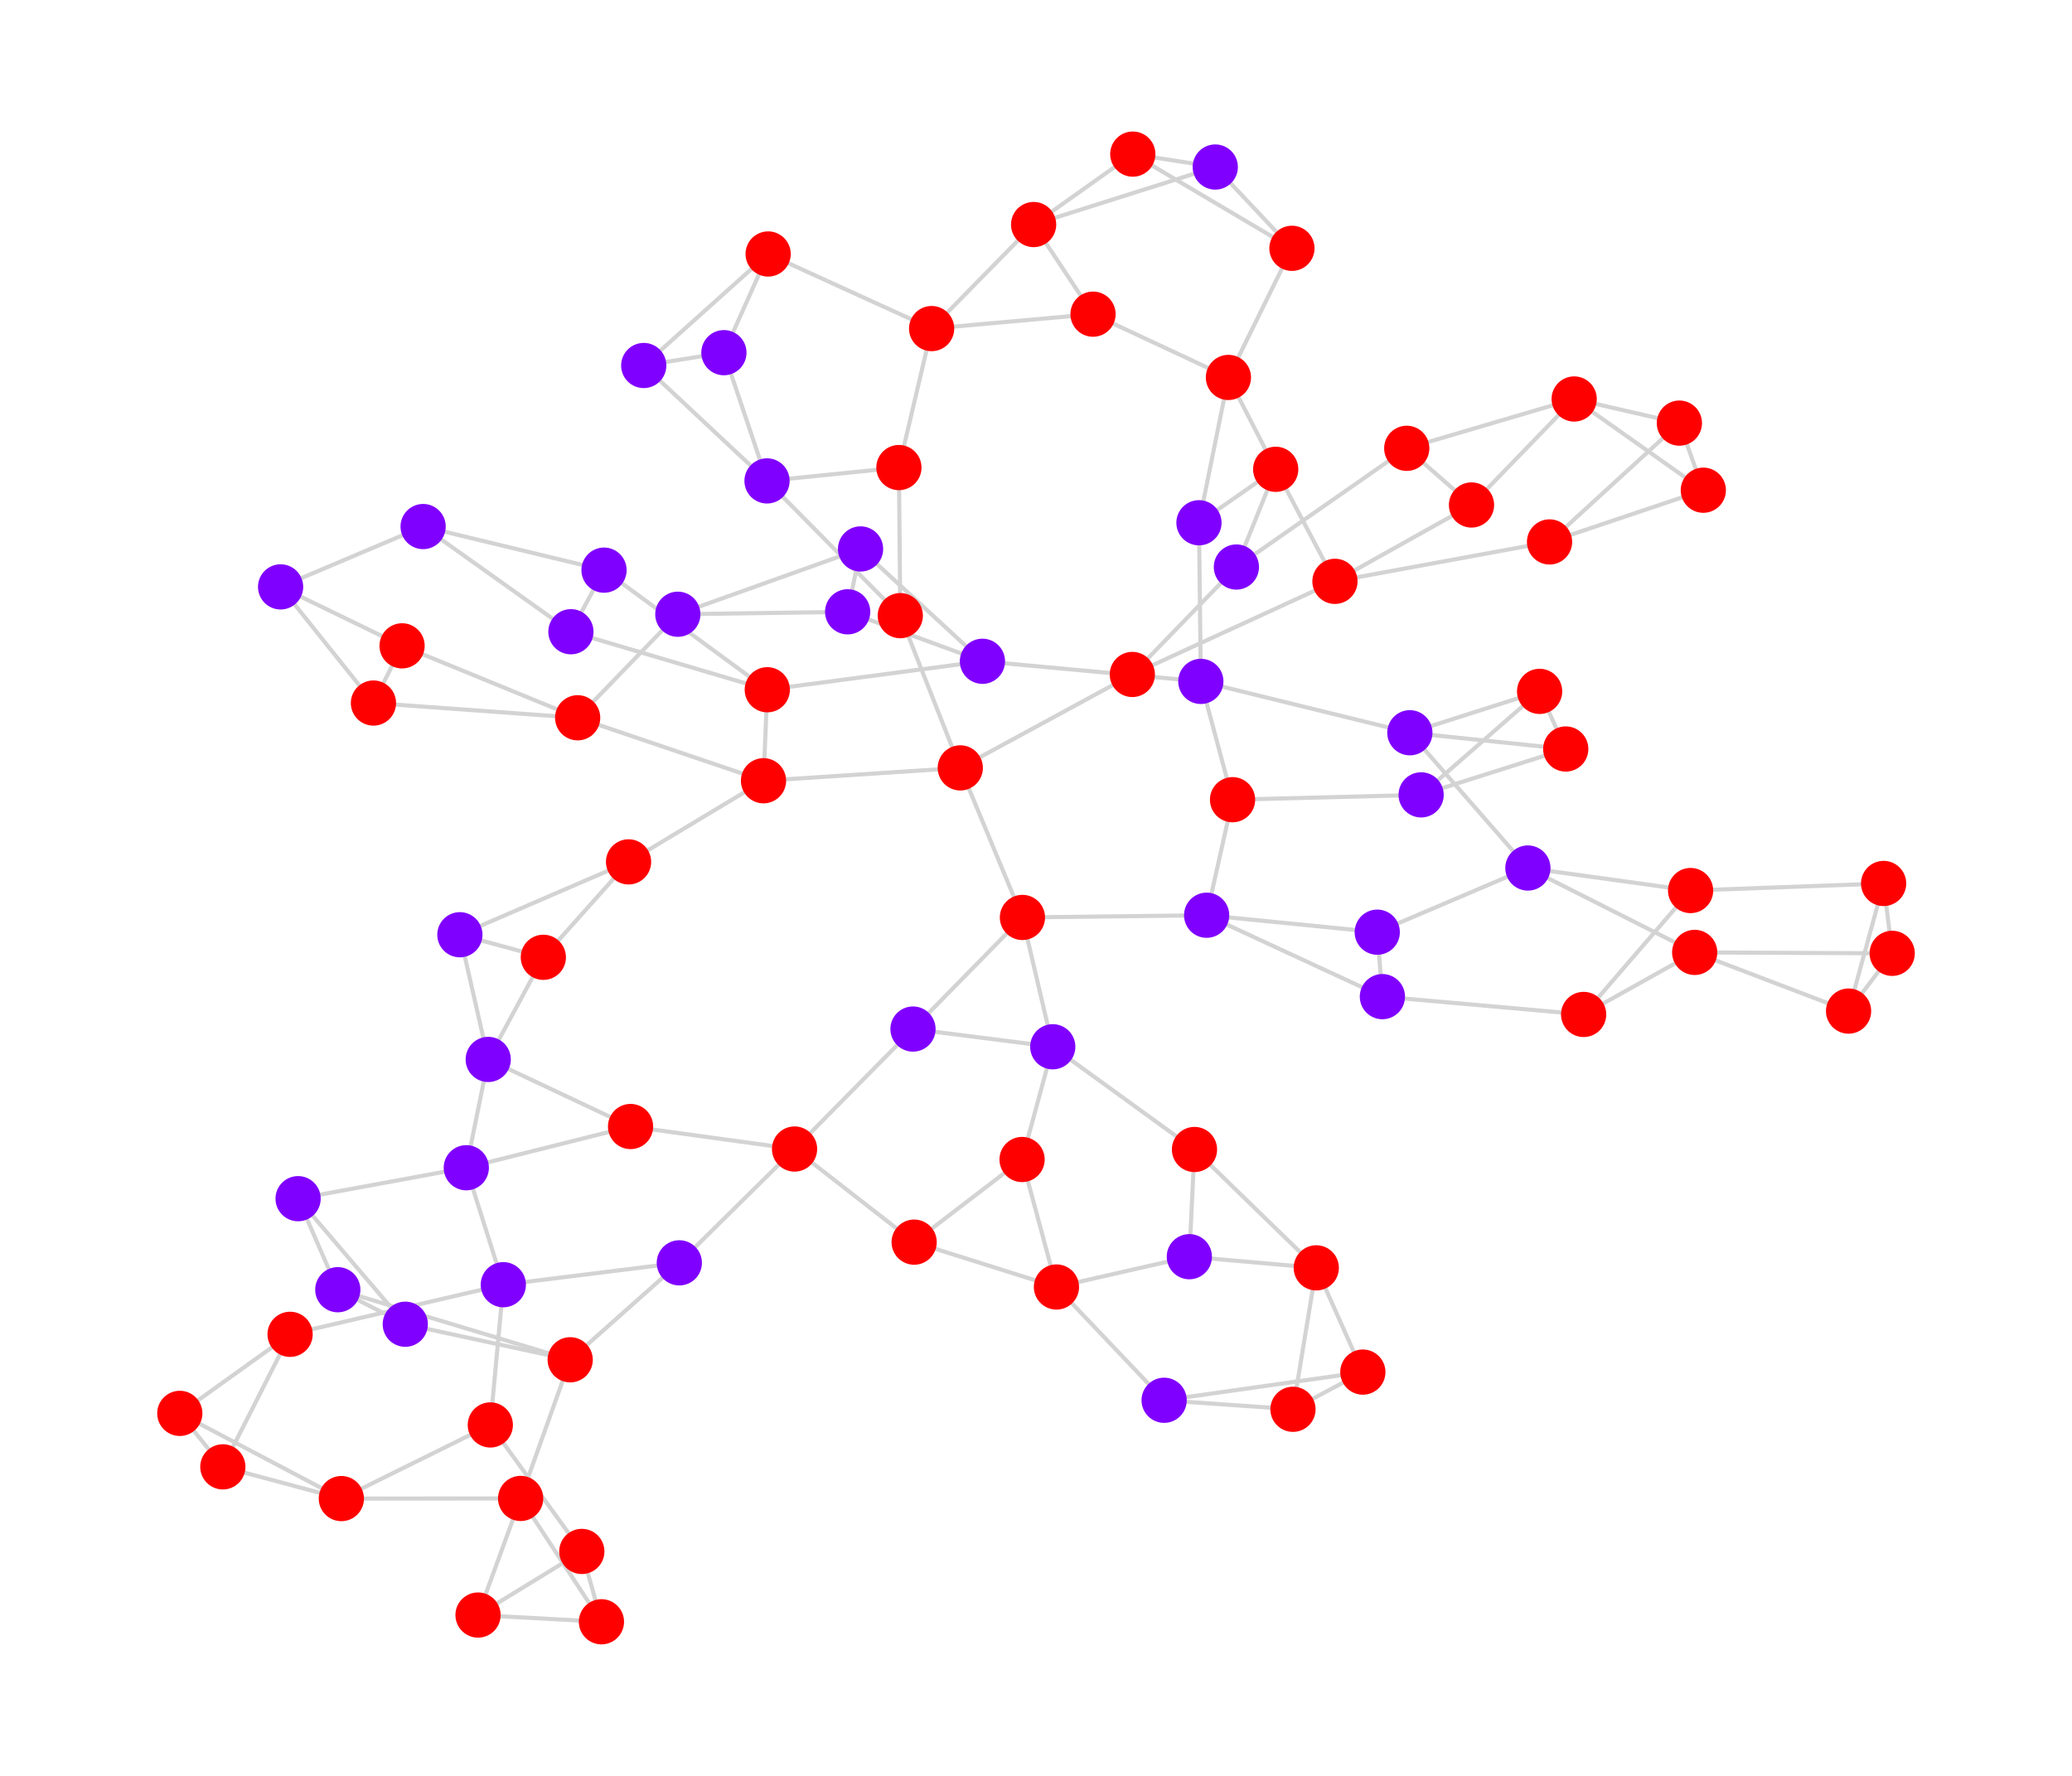 <?xml version="1.0" encoding="utf-8" standalone="no"?>
<!DOCTYPE svg PUBLIC "-//W3C//DTD SVG 1.1//EN"
  "http://www.w3.org/Graphics/SVG/1.1/DTD/svg11.dtd">
<svg xmlns:xlink="http://www.w3.org/1999/xlink" width="504pt" height="432pt" viewBox="0 0 504 432" xmlns="http://www.w3.org/2000/svg" version="1.1">
 <defs>
  <style type="text/css">*{stroke-linejoin: round; stroke-linecap: butt}</style>
 </defs>
 <g id="figure_1">
  <g id="patch_1">
   <path d="M 0 432 
L 504 432 
L 504 0 
L 0 0 
z
" style="fill: #ffffff"/>
  </g>
  <g id="axes_1">
   <g id="LineCollection_1">
    <path d="M 185.717 189.923 
L 233.585 186.796 
" clip-path="url(#p6c8cc02f3f)" style="fill: none; stroke: #d3d3d3"/>
    <path d="M 185.717 189.923 
L 186.636 167.787 
" clip-path="url(#p6c8cc02f3f)" style="fill: none; stroke: #d3d3d3"/>
    <path d="M 185.717 189.923 
L 140.511 174.607 
" clip-path="url(#p6c8cc02f3f)" style="fill: none; stroke: #d3d3d3"/>
    <path d="M 185.717 189.923 
L 152.892 209.661 
" clip-path="url(#p6c8cc02f3f)" style="fill: none; stroke: #d3d3d3"/>
    <path d="M 233.585 186.796 
L 248.699 223.177 
" clip-path="url(#p6c8cc02f3f)" style="fill: none; stroke: #d3d3d3"/>
    <path d="M 233.585 186.796 
L 218.992 149.765 
" clip-path="url(#p6c8cc02f3f)" style="fill: none; stroke: #d3d3d3"/>
    <path d="M 233.585 186.796 
L 275.43 164.069 
" clip-path="url(#p6c8cc02f3f)" style="fill: none; stroke: #d3d3d3"/>
    <path d="M 186.636 167.787 
L 238.971 160.863 
" clip-path="url(#p6c8cc02f3f)" style="fill: none; stroke: #d3d3d3"/>
    <path d="M 186.636 167.787 
L 146.925 138.694 
" clip-path="url(#p6c8cc02f3f)" style="fill: none; stroke: #d3d3d3"/>
    <path d="M 186.636 167.787 
L 138.868 153.673 
" clip-path="url(#p6c8cc02f3f)" style="fill: none; stroke: #d3d3d3"/>
    <path d="M 140.511 174.607 
L 164.877 149.421 
" clip-path="url(#p6c8cc02f3f)" style="fill: none; stroke: #d3d3d3"/>
    <path d="M 140.511 174.607 
L 90.839 171.021 
" clip-path="url(#p6c8cc02f3f)" style="fill: none; stroke: #d3d3d3"/>
    <path d="M 140.511 174.607 
L 97.804 157.109 
" clip-path="url(#p6c8cc02f3f)" style="fill: none; stroke: #d3d3d3"/>
    <path d="M 152.892 209.661 
L 111.861 227.385 
" clip-path="url(#p6c8cc02f3f)" style="fill: none; stroke: #d3d3d3"/>
    <path d="M 152.892 209.661 
L 132.164 232.872 
" clip-path="url(#p6c8cc02f3f)" style="fill: none; stroke: #d3d3d3"/>
    <path d="M 248.699 223.177 
L 256.077 254.636 
" clip-path="url(#p6c8cc02f3f)" style="fill: none; stroke: #d3d3d3"/>
    <path d="M 248.699 223.177 
L 222.079 250.326 
" clip-path="url(#p6c8cc02f3f)" style="fill: none; stroke: #d3d3d3"/>
    <path d="M 248.699 223.177 
L 293.507 222.638 
" clip-path="url(#p6c8cc02f3f)" style="fill: none; stroke: #d3d3d3"/>
    <path d="M 218.992 149.765 
L 186.573 116.987 
" clip-path="url(#p6c8cc02f3f)" style="fill: none; stroke: #d3d3d3"/>
    <path d="M 218.992 149.765 
L 218.653 113.739 
" clip-path="url(#p6c8cc02f3f)" style="fill: none; stroke: #d3d3d3"/>
    <path d="M 275.43 164.069 
L 300.743 137.933 
" clip-path="url(#p6c8cc02f3f)" style="fill: none; stroke: #d3d3d3"/>
    <path d="M 275.43 164.069 
L 324.719 141.417 
" clip-path="url(#p6c8cc02f3f)" style="fill: none; stroke: #d3d3d3"/>
    <path d="M 292.095 165.757 
L 238.971 160.863 
" clip-path="url(#p6c8cc02f3f)" style="fill: none; stroke: #d3d3d3"/>
    <path d="M 292.095 165.757 
L 291.64 127.168 
" clip-path="url(#p6c8cc02f3f)" style="fill: none; stroke: #d3d3d3"/>
    <path d="M 292.095 165.757 
L 299.809 194.534 
" clip-path="url(#p6c8cc02f3f)" style="fill: none; stroke: #d3d3d3"/>
    <path d="M 292.095 165.757 
L 342.938 178.248 
" clip-path="url(#p6c8cc02f3f)" style="fill: none; stroke: #d3d3d3"/>
    <path d="M 238.971 160.863 
L 206.186 148.83 
" clip-path="url(#p6c8cc02f3f)" style="fill: none; stroke: #d3d3d3"/>
    <path d="M 238.971 160.863 
L 209.325 133.535 
" clip-path="url(#p6c8cc02f3f)" style="fill: none; stroke: #d3d3d3"/>
    <path d="M 291.64 127.168 
L 310.306 114.161 
" clip-path="url(#p6c8cc02f3f)" style="fill: none; stroke: #d3d3d3"/>
    <path d="M 291.64 127.168 
L 298.803 91.817 
" clip-path="url(#p6c8cc02f3f)" style="fill: none; stroke: #d3d3d3"/>
    <path d="M 299.809 194.534 
L 293.507 222.638 
" clip-path="url(#p6c8cc02f3f)" style="fill: none; stroke: #d3d3d3"/>
    <path d="M 299.809 194.534 
L 345.679 193.358 
" clip-path="url(#p6c8cc02f3f)" style="fill: none; stroke: #d3d3d3"/>
    <path d="M 342.938 178.248 
L 374.499 168.185 
" clip-path="url(#p6c8cc02f3f)" style="fill: none; stroke: #d3d3d3"/>
    <path d="M 342.938 178.248 
L 380.857 182.2 
" clip-path="url(#p6c8cc02f3f)" style="fill: none; stroke: #d3d3d3"/>
    <path d="M 342.938 178.248 
L 371.649 211.154 
" clip-path="url(#p6c8cc02f3f)" style="fill: none; stroke: #d3d3d3"/>
    <path d="M 256.077 254.636 
L 222.079 250.326 
" clip-path="url(#p6c8cc02f3f)" style="fill: none; stroke: #d3d3d3"/>
    <path d="M 256.077 254.636 
L 248.615 282.059 
" clip-path="url(#p6c8cc02f3f)" style="fill: none; stroke: #d3d3d3"/>
    <path d="M 256.077 254.636 
L 290.551 279.624 
" clip-path="url(#p6c8cc02f3f)" style="fill: none; stroke: #d3d3d3"/>
    <path d="M 222.079 250.326 
L 193.271 279.511 
" clip-path="url(#p6c8cc02f3f)" style="fill: none; stroke: #d3d3d3"/>
    <path d="M 293.507 222.638 
L 335.008 226.761 
" clip-path="url(#p6c8cc02f3f)" style="fill: none; stroke: #d3d3d3"/>
    <path d="M 293.507 222.638 
L 336.258 242.442 
" clip-path="url(#p6c8cc02f3f)" style="fill: none; stroke: #d3d3d3"/>
    <path d="M 206.186 148.83 
L 164.877 149.421 
" clip-path="url(#p6c8cc02f3f)" style="fill: none; stroke: #d3d3d3"/>
    <path d="M 206.186 148.83 
L 209.325 133.535 
" clip-path="url(#p6c8cc02f3f)" style="fill: none; stroke: #d3d3d3"/>
    <path d="M 209.325 133.535 
L 164.877 149.421 
" clip-path="url(#p6c8cc02f3f)" style="fill: none; stroke: #d3d3d3"/>
    <path d="M 146.925 138.694 
L 102.923 128.088 
" clip-path="url(#p6c8cc02f3f)" style="fill: none; stroke: #d3d3d3"/>
    <path d="M 146.925 138.694 
L 138.868 153.673 
" clip-path="url(#p6c8cc02f3f)" style="fill: none; stroke: #d3d3d3"/>
    <path d="M 138.868 153.673 
L 102.923 128.088 
" clip-path="url(#p6c8cc02f3f)" style="fill: none; stroke: #d3d3d3"/>
    <path d="M 90.839 171.021 
L 68.254 142.766 
" clip-path="url(#p6c8cc02f3f)" style="fill: none; stroke: #d3d3d3"/>
    <path d="M 90.839 171.021 
L 97.804 157.109 
" clip-path="url(#p6c8cc02f3f)" style="fill: none; stroke: #d3d3d3"/>
    <path d="M 97.804 157.109 
L 68.254 142.766 
" clip-path="url(#p6c8cc02f3f)" style="fill: none; stroke: #d3d3d3"/>
    <path d="M 310.306 114.161 
L 298.803 91.817 
" clip-path="url(#p6c8cc02f3f)" style="fill: none; stroke: #d3d3d3"/>
    <path d="M 310.306 114.161 
L 300.743 137.933 
" clip-path="url(#p6c8cc02f3f)" style="fill: none; stroke: #d3d3d3"/>
    <path d="M 310.306 114.161 
L 324.719 141.417 
" clip-path="url(#p6c8cc02f3f)" style="fill: none; stroke: #d3d3d3"/>
    <path d="M 298.803 91.817 
L 265.871 76.424 
" clip-path="url(#p6c8cc02f3f)" style="fill: none; stroke: #d3d3d3"/>
    <path d="M 298.803 91.817 
L 314.253 60.405 
" clip-path="url(#p6c8cc02f3f)" style="fill: none; stroke: #d3d3d3"/>
    <path d="M 300.743 137.933 
L 342.182 109.057 
" clip-path="url(#p6c8cc02f3f)" style="fill: none; stroke: #d3d3d3"/>
    <path d="M 324.719 141.417 
L 357.934 122.843 
" clip-path="url(#p6c8cc02f3f)" style="fill: none; stroke: #d3d3d3"/>
    <path d="M 324.719 141.417 
L 376.915 131.829 
" clip-path="url(#p6c8cc02f3f)" style="fill: none; stroke: #d3d3d3"/>
    <path d="M 265.871 76.424 
L 226.613 79.93 
" clip-path="url(#p6c8cc02f3f)" style="fill: none; stroke: #d3d3d3"/>
    <path d="M 265.871 76.424 
L 251.421 54.621 
" clip-path="url(#p6c8cc02f3f)" style="fill: none; stroke: #d3d3d3"/>
    <path d="M 314.253 60.405 
L 295.606 40.631 
" clip-path="url(#p6c8cc02f3f)" style="fill: none; stroke: #d3d3d3"/>
    <path d="M 314.253 60.405 
L 275.546 37.488 
" clip-path="url(#p6c8cc02f3f)" style="fill: none; stroke: #d3d3d3"/>
    <path d="M 193.271 279.511 
L 153.38 274.037 
" clip-path="url(#p6c8cc02f3f)" style="fill: none; stroke: #d3d3d3"/>
    <path d="M 193.271 279.511 
L 165.241 307.195 
" clip-path="url(#p6c8cc02f3f)" style="fill: none; stroke: #d3d3d3"/>
    <path d="M 193.271 279.511 
L 222.361 302.162 
" clip-path="url(#p6c8cc02f3f)" style="fill: none; stroke: #d3d3d3"/>
    <path d="M 153.38 274.037 
L 118.758 257.718 
" clip-path="url(#p6c8cc02f3f)" style="fill: none; stroke: #d3d3d3"/>
    <path d="M 153.38 274.037 
L 113.425 284.064 
" clip-path="url(#p6c8cc02f3f)" style="fill: none; stroke: #d3d3d3"/>
    <path d="M 165.241 307.195 
L 122.43 312.515 
" clip-path="url(#p6c8cc02f3f)" style="fill: none; stroke: #d3d3d3"/>
    <path d="M 165.241 307.195 
L 138.696 330.782 
" clip-path="url(#p6c8cc02f3f)" style="fill: none; stroke: #d3d3d3"/>
    <path d="M 222.361 302.162 
L 248.615 282.059 
" clip-path="url(#p6c8cc02f3f)" style="fill: none; stroke: #d3d3d3"/>
    <path d="M 222.361 302.162 
L 256.975 313.074 
" clip-path="url(#p6c8cc02f3f)" style="fill: none; stroke: #d3d3d3"/>
    <path d="M 248.615 282.059 
L 256.975 313.074 
" clip-path="url(#p6c8cc02f3f)" style="fill: none; stroke: #d3d3d3"/>
    <path d="M 290.551 279.624 
L 320.176 308.415 
" clip-path="url(#p6c8cc02f3f)" style="fill: none; stroke: #d3d3d3"/>
    <path d="M 290.551 279.624 
L 289.299 305.703 
" clip-path="url(#p6c8cc02f3f)" style="fill: none; stroke: #d3d3d3"/>
    <path d="M 226.613 79.93 
L 251.421 54.621 
" clip-path="url(#p6c8cc02f3f)" style="fill: none; stroke: #d3d3d3"/>
    <path d="M 226.613 79.93 
L 218.653 113.739 
" clip-path="url(#p6c8cc02f3f)" style="fill: none; stroke: #d3d3d3"/>
    <path d="M 226.613 79.93 
L 186.845 61.784 
" clip-path="url(#p6c8cc02f3f)" style="fill: none; stroke: #d3d3d3"/>
    <path d="M 251.421 54.621 
L 295.606 40.631 
" clip-path="url(#p6c8cc02f3f)" style="fill: none; stroke: #d3d3d3"/>
    <path d="M 251.421 54.621 
L 275.546 37.488 
" clip-path="url(#p6c8cc02f3f)" style="fill: none; stroke: #d3d3d3"/>
    <path d="M 218.653 113.739 
L 186.573 116.987 
" clip-path="url(#p6c8cc02f3f)" style="fill: none; stroke: #d3d3d3"/>
    <path d="M 186.845 61.784 
L 176.086 85.791 
" clip-path="url(#p6c8cc02f3f)" style="fill: none; stroke: #d3d3d3"/>
    <path d="M 186.845 61.784 
L 156.585 88.911 
" clip-path="url(#p6c8cc02f3f)" style="fill: none; stroke: #d3d3d3"/>
    <path d="M 295.606 40.631 
L 275.546 37.488 
" clip-path="url(#p6c8cc02f3f)" style="fill: none; stroke: #d3d3d3"/>
    <path d="M 335.008 226.761 
L 371.649 211.154 
" clip-path="url(#p6c8cc02f3f)" style="fill: none; stroke: #d3d3d3"/>
    <path d="M 335.008 226.761 
L 336.258 242.442 
" clip-path="url(#p6c8cc02f3f)" style="fill: none; stroke: #d3d3d3"/>
    <path d="M 336.258 242.442 
L 385.208 246.774 
" clip-path="url(#p6c8cc02f3f)" style="fill: none; stroke: #d3d3d3"/>
    <path d="M 345.679 193.358 
L 374.499 168.185 
" clip-path="url(#p6c8cc02f3f)" style="fill: none; stroke: #d3d3d3"/>
    <path d="M 345.679 193.358 
L 380.857 182.2 
" clip-path="url(#p6c8cc02f3f)" style="fill: none; stroke: #d3d3d3"/>
    <path d="M 374.499 168.185 
L 380.857 182.2 
" clip-path="url(#p6c8cc02f3f)" style="fill: none; stroke: #d3d3d3"/>
    <path d="M 371.649 211.154 
L 412.222 231.681 
" clip-path="url(#p6c8cc02f3f)" style="fill: none; stroke: #d3d3d3"/>
    <path d="M 371.649 211.154 
L 411.224 216.632 
" clip-path="url(#p6c8cc02f3f)" style="fill: none; stroke: #d3d3d3"/>
    <path d="M 102.923 128.088 
L 68.254 142.766 
" clip-path="url(#p6c8cc02f3f)" style="fill: none; stroke: #d3d3d3"/>
    <path d="M 118.758 257.718 
L 113.425 284.064 
" clip-path="url(#p6c8cc02f3f)" style="fill: none; stroke: #d3d3d3"/>
    <path d="M 118.758 257.718 
L 111.861 227.385 
" clip-path="url(#p6c8cc02f3f)" style="fill: none; stroke: #d3d3d3"/>
    <path d="M 118.758 257.718 
L 132.164 232.872 
" clip-path="url(#p6c8cc02f3f)" style="fill: none; stroke: #d3d3d3"/>
    <path d="M 113.425 284.064 
L 122.43 312.515 
" clip-path="url(#p6c8cc02f3f)" style="fill: none; stroke: #d3d3d3"/>
    <path d="M 113.425 284.064 
L 72.509 291.59 
" clip-path="url(#p6c8cc02f3f)" style="fill: none; stroke: #d3d3d3"/>
    <path d="M 111.861 227.385 
L 132.164 232.872 
" clip-path="url(#p6c8cc02f3f)" style="fill: none; stroke: #d3d3d3"/>
    <path d="M 122.43 312.515 
L 119.268 346.632 
" clip-path="url(#p6c8cc02f3f)" style="fill: none; stroke: #d3d3d3"/>
    <path d="M 122.43 312.515 
L 70.562 324.586 
" clip-path="url(#p6c8cc02f3f)" style="fill: none; stroke: #d3d3d3"/>
    <path d="M 72.509 291.59 
L 82.166 313.734 
" clip-path="url(#p6c8cc02f3f)" style="fill: none; stroke: #d3d3d3"/>
    <path d="M 72.509 291.59 
L 98.582 322.131 
" clip-path="url(#p6c8cc02f3f)" style="fill: none; stroke: #d3d3d3"/>
    <path d="M 138.696 330.782 
L 126.641 364.511 
" clip-path="url(#p6c8cc02f3f)" style="fill: none; stroke: #d3d3d3"/>
    <path d="M 138.696 330.782 
L 82.166 313.734 
" clip-path="url(#p6c8cc02f3f)" style="fill: none; stroke: #d3d3d3"/>
    <path d="M 138.696 330.782 
L 98.582 322.131 
" clip-path="url(#p6c8cc02f3f)" style="fill: none; stroke: #d3d3d3"/>
    <path d="M 119.268 346.632 
L 83.032 364.545 
" clip-path="url(#p6c8cc02f3f)" style="fill: none; stroke: #d3d3d3"/>
    <path d="M 119.268 346.632 
L 141.523 377.402 
" clip-path="url(#p6c8cc02f3f)" style="fill: none; stroke: #d3d3d3"/>
    <path d="M 70.562 324.586 
L 43.736 343.818 
" clip-path="url(#p6c8cc02f3f)" style="fill: none; stroke: #d3d3d3"/>
    <path d="M 70.562 324.586 
L 54.207 356.827 
" clip-path="url(#p6c8cc02f3f)" style="fill: none; stroke: #d3d3d3"/>
    <path d="M 126.641 364.511 
L 83.032 364.545 
" clip-path="url(#p6c8cc02f3f)" style="fill: none; stroke: #d3d3d3"/>
    <path d="M 126.641 364.511 
L 116.278 392.876 
" clip-path="url(#p6c8cc02f3f)" style="fill: none; stroke: #d3d3d3"/>
    <path d="M 126.641 364.511 
L 146.297 394.512 
" clip-path="url(#p6c8cc02f3f)" style="fill: none; stroke: #d3d3d3"/>
    <path d="M 82.166 313.734 
L 98.582 322.131 
" clip-path="url(#p6c8cc02f3f)" style="fill: none; stroke: #d3d3d3"/>
    <path d="M 83.032 364.545 
L 43.736 343.818 
" clip-path="url(#p6c8cc02f3f)" style="fill: none; stroke: #d3d3d3"/>
    <path d="M 83.032 364.545 
L 54.207 356.827 
" clip-path="url(#p6c8cc02f3f)" style="fill: none; stroke: #d3d3d3"/>
    <path d="M 116.278 392.876 
L 141.523 377.402 
" clip-path="url(#p6c8cc02f3f)" style="fill: none; stroke: #d3d3d3"/>
    <path d="M 116.278 392.876 
L 146.297 394.512 
" clip-path="url(#p6c8cc02f3f)" style="fill: none; stroke: #d3d3d3"/>
    <path d="M 146.297 394.512 
L 141.523 377.402 
" clip-path="url(#p6c8cc02f3f)" style="fill: none; stroke: #d3d3d3"/>
    <path d="M 43.736 343.818 
L 54.207 356.827 
" clip-path="url(#p6c8cc02f3f)" style="fill: none; stroke: #d3d3d3"/>
    <path d="M 186.573 116.987 
L 176.086 85.791 
" clip-path="url(#p6c8cc02f3f)" style="fill: none; stroke: #d3d3d3"/>
    <path d="M 186.573 116.987 
L 156.585 88.911 
" clip-path="url(#p6c8cc02f3f)" style="fill: none; stroke: #d3d3d3"/>
    <path d="M 176.086 85.791 
L 156.585 88.911 
" clip-path="url(#p6c8cc02f3f)" style="fill: none; stroke: #d3d3d3"/>
    <path d="M 412.222 231.681 
L 385.208 246.774 
" clip-path="url(#p6c8cc02f3f)" style="fill: none; stroke: #d3d3d3"/>
    <path d="M 412.222 231.681 
L 449.65 245.957 
" clip-path="url(#p6c8cc02f3f)" style="fill: none; stroke: #d3d3d3"/>
    <path d="M 412.222 231.681 
L 460.264 231.909 
" clip-path="url(#p6c8cc02f3f)" style="fill: none; stroke: #d3d3d3"/>
    <path d="M 411.224 216.632 
L 385.208 246.774 
" clip-path="url(#p6c8cc02f3f)" style="fill: none; stroke: #d3d3d3"/>
    <path d="M 411.224 216.632 
L 458.177 214.91 
" clip-path="url(#p6c8cc02f3f)" style="fill: none; stroke: #d3d3d3"/>
    <path d="M 256.975 313.074 
L 289.299 305.703 
" clip-path="url(#p6c8cc02f3f)" style="fill: none; stroke: #d3d3d3"/>
    <path d="M 256.975 313.074 
L 283.169 340.63 
" clip-path="url(#p6c8cc02f3f)" style="fill: none; stroke: #d3d3d3"/>
    <path d="M 289.299 305.703 
L 320.176 308.415 
" clip-path="url(#p6c8cc02f3f)" style="fill: none; stroke: #d3d3d3"/>
    <path d="M 283.169 340.63 
L 314.508 342.824 
" clip-path="url(#p6c8cc02f3f)" style="fill: none; stroke: #d3d3d3"/>
    <path d="M 283.169 340.63 
L 331.504 333.775 
" clip-path="url(#p6c8cc02f3f)" style="fill: none; stroke: #d3d3d3"/>
    <path d="M 320.176 308.415 
L 314.508 342.824 
" clip-path="url(#p6c8cc02f3f)" style="fill: none; stroke: #d3d3d3"/>
    <path d="M 320.176 308.415 
L 331.504 333.775 
" clip-path="url(#p6c8cc02f3f)" style="fill: none; stroke: #d3d3d3"/>
    <path d="M 314.508 342.824 
L 331.504 333.775 
" clip-path="url(#p6c8cc02f3f)" style="fill: none; stroke: #d3d3d3"/>
    <path d="M 449.65 245.957 
L 458.177 214.91 
" clip-path="url(#p6c8cc02f3f)" style="fill: none; stroke: #d3d3d3"/>
    <path d="M 449.65 245.957 
L 460.264 231.909 
" clip-path="url(#p6c8cc02f3f)" style="fill: none; stroke: #d3d3d3"/>
    <path d="M 460.264 231.909 
L 458.177 214.91 
" clip-path="url(#p6c8cc02f3f)" style="fill: none; stroke: #d3d3d3"/>
    <path d="M 342.182 109.057 
L 382.907 97.057 
" clip-path="url(#p6c8cc02f3f)" style="fill: none; stroke: #d3d3d3"/>
    <path d="M 342.182 109.057 
L 357.934 122.843 
" clip-path="url(#p6c8cc02f3f)" style="fill: none; stroke: #d3d3d3"/>
    <path d="M 357.934 122.843 
L 382.907 97.057 
" clip-path="url(#p6c8cc02f3f)" style="fill: none; stroke: #d3d3d3"/>
    <path d="M 376.915 131.829 
L 414.321 119.248 
" clip-path="url(#p6c8cc02f3f)" style="fill: none; stroke: #d3d3d3"/>
    <path d="M 376.915 131.829 
L 408.499 102.927 
" clip-path="url(#p6c8cc02f3f)" style="fill: none; stroke: #d3d3d3"/>
    <path d="M 382.907 97.057 
L 414.321 119.248 
" clip-path="url(#p6c8cc02f3f)" style="fill: none; stroke: #d3d3d3"/>
    <path d="M 382.907 97.057 
L 408.499 102.927 
" clip-path="url(#p6c8cc02f3f)" style="fill: none; stroke: #d3d3d3"/>
    <path d="M 414.321 119.248 
L 408.499 102.927 
" clip-path="url(#p6c8cc02f3f)" style="fill: none; stroke: #d3d3d3"/>
   </g>
   <g id="PathCollection_1">
    <defs>
     <path id="C0_0_437be3bfe6" d="M 0 5 
C 1.326 5 2.598 4.473 3.536 3.536 
C 4.473 2.598 5 1.326 5 -0 
C 5 -1.326 4.473 -2.598 3.536 -3.536 
C 2.598 -4.473 1.326 -5 0 -5 
C -1.326 -5 -2.598 -4.473 -3.536 -3.536 
C -4.473 -2.598 -5 -1.326 -5 0 
C -5 1.326 -4.473 2.598 -3.536 3.536 
C -2.598 4.473 -1.326 5 0 5 
z
"/>
    </defs>
    <g clip-path="url(#p6c8cc02f3f)">
     <use xlink:href="#C0_0_437be3bfe6" x="185.717" y="189.923" style="fill: #ff0000; stroke: #ff0000"/>
    </g>
    <g clip-path="url(#p6c8cc02f3f)">
     <use xlink:href="#C0_0_437be3bfe6" x="233.585" y="186.796" style="fill: #ff0000; stroke: #ff0000"/>
    </g>
    <g clip-path="url(#p6c8cc02f3f)">
     <use xlink:href="#C0_0_437be3bfe6" x="186.636" y="167.787" style="fill: #ff0000; stroke: #ff0000"/>
    </g>
    <g clip-path="url(#p6c8cc02f3f)">
     <use xlink:href="#C0_0_437be3bfe6" x="140.511" y="174.607" style="fill: #ff0000; stroke: #ff0000"/>
    </g>
    <g clip-path="url(#p6c8cc02f3f)">
     <use xlink:href="#C0_0_437be3bfe6" x="152.892" y="209.661" style="fill: #ff0000; stroke: #ff0000"/>
    </g>
    <g clip-path="url(#p6c8cc02f3f)">
     <use xlink:href="#C0_0_437be3bfe6" x="248.699" y="223.177" style="fill: #ff0000; stroke: #ff0000"/>
    </g>
    <g clip-path="url(#p6c8cc02f3f)">
     <use xlink:href="#C0_0_437be3bfe6" x="218.992" y="149.765" style="fill: #ff0000; stroke: #ff0000"/>
    </g>
    <g clip-path="url(#p6c8cc02f3f)">
     <use xlink:href="#C0_0_437be3bfe6" x="275.43" y="164.069" style="fill: #ff0000; stroke: #ff0000"/>
    </g>
    <g clip-path="url(#p6c8cc02f3f)">
     <use xlink:href="#C0_0_437be3bfe6" x="292.095" y="165.757" style="fill: #8000ff; stroke: #8000ff"/>
    </g>
    <g clip-path="url(#p6c8cc02f3f)">
     <use xlink:href="#C0_0_437be3bfe6" x="238.971" y="160.863" style="fill: #8000ff; stroke: #8000ff"/>
    </g>
    <g clip-path="url(#p6c8cc02f3f)">
     <use xlink:href="#C0_0_437be3bfe6" x="291.64" y="127.168" style="fill: #8000ff; stroke: #8000ff"/>
    </g>
    <g clip-path="url(#p6c8cc02f3f)">
     <use xlink:href="#C0_0_437be3bfe6" x="299.809" y="194.534" style="fill: #ff0000; stroke: #ff0000"/>
    </g>
    <g clip-path="url(#p6c8cc02f3f)">
     <use xlink:href="#C0_0_437be3bfe6" x="342.938" y="178.248" style="fill: #8000ff; stroke: #8000ff"/>
    </g>
    <g clip-path="url(#p6c8cc02f3f)">
     <use xlink:href="#C0_0_437be3bfe6" x="256.077" y="254.636" style="fill: #8000ff; stroke: #8000ff"/>
    </g>
    <g clip-path="url(#p6c8cc02f3f)">
     <use xlink:href="#C0_0_437be3bfe6" x="222.079" y="250.326" style="fill: #8000ff; stroke: #8000ff"/>
    </g>
    <g clip-path="url(#p6c8cc02f3f)">
     <use xlink:href="#C0_0_437be3bfe6" x="293.507" y="222.638" style="fill: #8000ff; stroke: #8000ff"/>
    </g>
    <g clip-path="url(#p6c8cc02f3f)">
     <use xlink:href="#C0_0_437be3bfe6" x="206.186" y="148.83" style="fill: #8000ff; stroke: #8000ff"/>
    </g>
    <g clip-path="url(#p6c8cc02f3f)">
     <use xlink:href="#C0_0_437be3bfe6" x="209.325" y="133.535" style="fill: #8000ff; stroke: #8000ff"/>
    </g>
    <g clip-path="url(#p6c8cc02f3f)">
     <use xlink:href="#C0_0_437be3bfe6" x="146.925" y="138.694" style="fill: #8000ff; stroke: #8000ff"/>
    </g>
    <g clip-path="url(#p6c8cc02f3f)">
     <use xlink:href="#C0_0_437be3bfe6" x="138.868" y="153.673" style="fill: #8000ff; stroke: #8000ff"/>
    </g>
    <g clip-path="url(#p6c8cc02f3f)">
     <use xlink:href="#C0_0_437be3bfe6" x="164.877" y="149.421" style="fill: #8000ff; stroke: #8000ff"/>
    </g>
    <g clip-path="url(#p6c8cc02f3f)">
     <use xlink:href="#C0_0_437be3bfe6" x="90.839" y="171.021" style="fill: #ff0000; stroke: #ff0000"/>
    </g>
    <g clip-path="url(#p6c8cc02f3f)">
     <use xlink:href="#C0_0_437be3bfe6" x="97.804" y="157.109" style="fill: #ff0000; stroke: #ff0000"/>
    </g>
    <g clip-path="url(#p6c8cc02f3f)">
     <use xlink:href="#C0_0_437be3bfe6" x="310.306" y="114.161" style="fill: #ff0000; stroke: #ff0000"/>
    </g>
    <g clip-path="url(#p6c8cc02f3f)">
     <use xlink:href="#C0_0_437be3bfe6" x="298.803" y="91.817" style="fill: #ff0000; stroke: #ff0000"/>
    </g>
    <g clip-path="url(#p6c8cc02f3f)">
     <use xlink:href="#C0_0_437be3bfe6" x="300.743" y="137.933" style="fill: #8000ff; stroke: #8000ff"/>
    </g>
    <g clip-path="url(#p6c8cc02f3f)">
     <use xlink:href="#C0_0_437be3bfe6" x="324.719" y="141.417" style="fill: #ff0000; stroke: #ff0000"/>
    </g>
    <g clip-path="url(#p6c8cc02f3f)">
     <use xlink:href="#C0_0_437be3bfe6" x="265.871" y="76.424" style="fill: #ff0000; stroke: #ff0000"/>
    </g>
    <g clip-path="url(#p6c8cc02f3f)">
     <use xlink:href="#C0_0_437be3bfe6" x="314.253" y="60.405" style="fill: #ff0000; stroke: #ff0000"/>
    </g>
    <g clip-path="url(#p6c8cc02f3f)">
     <use xlink:href="#C0_0_437be3bfe6" x="193.271" y="279.511" style="fill: #ff0000; stroke: #ff0000"/>
    </g>
    <g clip-path="url(#p6c8cc02f3f)">
     <use xlink:href="#C0_0_437be3bfe6" x="153.38" y="274.037" style="fill: #ff0000; stroke: #ff0000"/>
    </g>
    <g clip-path="url(#p6c8cc02f3f)">
     <use xlink:href="#C0_0_437be3bfe6" x="165.241" y="307.195" style="fill: #8000ff; stroke: #8000ff"/>
    </g>
    <g clip-path="url(#p6c8cc02f3f)">
     <use xlink:href="#C0_0_437be3bfe6" x="222.361" y="302.162" style="fill: #ff0000; stroke: #ff0000"/>
    </g>
    <g clip-path="url(#p6c8cc02f3f)">
     <use xlink:href="#C0_0_437be3bfe6" x="248.615" y="282.059" style="fill: #ff0000; stroke: #ff0000"/>
    </g>
    <g clip-path="url(#p6c8cc02f3f)">
     <use xlink:href="#C0_0_437be3bfe6" x="290.551" y="279.624" style="fill: #ff0000; stroke: #ff0000"/>
    </g>
    <g clip-path="url(#p6c8cc02f3f)">
     <use xlink:href="#C0_0_437be3bfe6" x="226.613" y="79.93" style="fill: #ff0000; stroke: #ff0000"/>
    </g>
    <g clip-path="url(#p6c8cc02f3f)">
     <use xlink:href="#C0_0_437be3bfe6" x="251.421" y="54.621" style="fill: #ff0000; stroke: #ff0000"/>
    </g>
    <g clip-path="url(#p6c8cc02f3f)">
     <use xlink:href="#C0_0_437be3bfe6" x="218.653" y="113.739" style="fill: #ff0000; stroke: #ff0000"/>
    </g>
    <g clip-path="url(#p6c8cc02f3f)">
     <use xlink:href="#C0_0_437be3bfe6" x="186.845" y="61.784" style="fill: #ff0000; stroke: #ff0000"/>
    </g>
    <g clip-path="url(#p6c8cc02f3f)">
     <use xlink:href="#C0_0_437be3bfe6" x="295.606" y="40.631" style="fill: #8000ff; stroke: #8000ff"/>
    </g>
    <g clip-path="url(#p6c8cc02f3f)">
     <use xlink:href="#C0_0_437be3bfe6" x="275.546" y="37.488" style="fill: #ff0000; stroke: #ff0000"/>
    </g>
    <g clip-path="url(#p6c8cc02f3f)">
     <use xlink:href="#C0_0_437be3bfe6" x="335.008" y="226.761" style="fill: #8000ff; stroke: #8000ff"/>
    </g>
    <g clip-path="url(#p6c8cc02f3f)">
     <use xlink:href="#C0_0_437be3bfe6" x="336.258" y="242.442" style="fill: #8000ff; stroke: #8000ff"/>
    </g>
    <g clip-path="url(#p6c8cc02f3f)">
     <use xlink:href="#C0_0_437be3bfe6" x="345.679" y="193.358" style="fill: #8000ff; stroke: #8000ff"/>
    </g>
    <g clip-path="url(#p6c8cc02f3f)">
     <use xlink:href="#C0_0_437be3bfe6" x="374.499" y="168.185" style="fill: #ff0000; stroke: #ff0000"/>
    </g>
    <g clip-path="url(#p6c8cc02f3f)">
     <use xlink:href="#C0_0_437be3bfe6" x="380.857" y="182.2" style="fill: #ff0000; stroke: #ff0000"/>
    </g>
    <g clip-path="url(#p6c8cc02f3f)">
     <use xlink:href="#C0_0_437be3bfe6" x="371.649" y="211.154" style="fill: #8000ff; stroke: #8000ff"/>
    </g>
    <g clip-path="url(#p6c8cc02f3f)">
     <use xlink:href="#C0_0_437be3bfe6" x="102.923" y="128.088" style="fill: #8000ff; stroke: #8000ff"/>
    </g>
    <g clip-path="url(#p6c8cc02f3f)">
     <use xlink:href="#C0_0_437be3bfe6" x="68.254" y="142.766" style="fill: #8000ff; stroke: #8000ff"/>
    </g>
    <g clip-path="url(#p6c8cc02f3f)">
     <use xlink:href="#C0_0_437be3bfe6" x="118.758" y="257.718" style="fill: #8000ff; stroke: #8000ff"/>
    </g>
    <g clip-path="url(#p6c8cc02f3f)">
     <use xlink:href="#C0_0_437be3bfe6" x="113.425" y="284.064" style="fill: #8000ff; stroke: #8000ff"/>
    </g>
    <g clip-path="url(#p6c8cc02f3f)">
     <use xlink:href="#C0_0_437be3bfe6" x="111.861" y="227.385" style="fill: #8000ff; stroke: #8000ff"/>
    </g>
    <g clip-path="url(#p6c8cc02f3f)">
     <use xlink:href="#C0_0_437be3bfe6" x="132.164" y="232.872" style="fill: #ff0000; stroke: #ff0000"/>
    </g>
    <g clip-path="url(#p6c8cc02f3f)">
     <use xlink:href="#C0_0_437be3bfe6" x="122.43" y="312.515" style="fill: #8000ff; stroke: #8000ff"/>
    </g>
    <g clip-path="url(#p6c8cc02f3f)">
     <use xlink:href="#C0_0_437be3bfe6" x="72.509" y="291.59" style="fill: #8000ff; stroke: #8000ff"/>
    </g>
    <g clip-path="url(#p6c8cc02f3f)">
     <use xlink:href="#C0_0_437be3bfe6" x="138.696" y="330.782" style="fill: #ff0000; stroke: #ff0000"/>
    </g>
    <g clip-path="url(#p6c8cc02f3f)">
     <use xlink:href="#C0_0_437be3bfe6" x="119.268" y="346.632" style="fill: #ff0000; stroke: #ff0000"/>
    </g>
    <g clip-path="url(#p6c8cc02f3f)">
     <use xlink:href="#C0_0_437be3bfe6" x="70.562" y="324.586" style="fill: #ff0000; stroke: #ff0000"/>
    </g>
    <g clip-path="url(#p6c8cc02f3f)">
     <use xlink:href="#C0_0_437be3bfe6" x="126.641" y="364.511" style="fill: #ff0000; stroke: #ff0000"/>
    </g>
    <g clip-path="url(#p6c8cc02f3f)">
     <use xlink:href="#C0_0_437be3bfe6" x="82.166" y="313.734" style="fill: #8000ff; stroke: #8000ff"/>
    </g>
    <g clip-path="url(#p6c8cc02f3f)">
     <use xlink:href="#C0_0_437be3bfe6" x="98.582" y="322.131" style="fill: #8000ff; stroke: #8000ff"/>
    </g>
    <g clip-path="url(#p6c8cc02f3f)">
     <use xlink:href="#C0_0_437be3bfe6" x="83.032" y="364.545" style="fill: #ff0000; stroke: #ff0000"/>
    </g>
    <g clip-path="url(#p6c8cc02f3f)">
     <use xlink:href="#C0_0_437be3bfe6" x="116.278" y="392.876" style="fill: #ff0000; stroke: #ff0000"/>
    </g>
    <g clip-path="url(#p6c8cc02f3f)">
     <use xlink:href="#C0_0_437be3bfe6" x="146.297" y="394.512" style="fill: #ff0000; stroke: #ff0000"/>
    </g>
    <g clip-path="url(#p6c8cc02f3f)">
     <use xlink:href="#C0_0_437be3bfe6" x="43.736" y="343.818" style="fill: #ff0000; stroke: #ff0000"/>
    </g>
    <g clip-path="url(#p6c8cc02f3f)">
     <use xlink:href="#C0_0_437be3bfe6" x="54.207" y="356.827" style="fill: #ff0000; stroke: #ff0000"/>
    </g>
    <g clip-path="url(#p6c8cc02f3f)">
     <use xlink:href="#C0_0_437be3bfe6" x="141.523" y="377.402" style="fill: #ff0000; stroke: #ff0000"/>
    </g>
    <g clip-path="url(#p6c8cc02f3f)">
     <use xlink:href="#C0_0_437be3bfe6" x="186.573" y="116.987" style="fill: #8000ff; stroke: #8000ff"/>
    </g>
    <g clip-path="url(#p6c8cc02f3f)">
     <use xlink:href="#C0_0_437be3bfe6" x="176.086" y="85.791" style="fill: #8000ff; stroke: #8000ff"/>
    </g>
    <g clip-path="url(#p6c8cc02f3f)">
     <use xlink:href="#C0_0_437be3bfe6" x="156.585" y="88.911" style="fill: #8000ff; stroke: #8000ff"/>
    </g>
    <g clip-path="url(#p6c8cc02f3f)">
     <use xlink:href="#C0_0_437be3bfe6" x="412.222" y="231.681" style="fill: #ff0000; stroke: #ff0000"/>
    </g>
    <g clip-path="url(#p6c8cc02f3f)">
     <use xlink:href="#C0_0_437be3bfe6" x="411.224" y="216.632" style="fill: #ff0000; stroke: #ff0000"/>
    </g>
    <g clip-path="url(#p6c8cc02f3f)">
     <use xlink:href="#C0_0_437be3bfe6" x="385.208" y="246.774" style="fill: #ff0000; stroke: #ff0000"/>
    </g>
    <g clip-path="url(#p6c8cc02f3f)">
     <use xlink:href="#C0_0_437be3bfe6" x="256.975" y="313.074" style="fill: #ff0000; stroke: #ff0000"/>
    </g>
    <g clip-path="url(#p6c8cc02f3f)">
     <use xlink:href="#C0_0_437be3bfe6" x="289.299" y="305.703" style="fill: #8000ff; stroke: #8000ff"/>
    </g>
    <g clip-path="url(#p6c8cc02f3f)">
     <use xlink:href="#C0_0_437be3bfe6" x="283.169" y="340.63" style="fill: #8000ff; stroke: #8000ff"/>
    </g>
    <g clip-path="url(#p6c8cc02f3f)">
     <use xlink:href="#C0_0_437be3bfe6" x="320.176" y="308.415" style="fill: #ff0000; stroke: #ff0000"/>
    </g>
    <g clip-path="url(#p6c8cc02f3f)">
     <use xlink:href="#C0_0_437be3bfe6" x="314.508" y="342.824" style="fill: #ff0000; stroke: #ff0000"/>
    </g>
    <g clip-path="url(#p6c8cc02f3f)">
     <use xlink:href="#C0_0_437be3bfe6" x="331.504" y="333.775" style="fill: #ff0000; stroke: #ff0000"/>
    </g>
    <g clip-path="url(#p6c8cc02f3f)">
     <use xlink:href="#C0_0_437be3bfe6" x="449.65" y="245.957" style="fill: #ff0000; stroke: #ff0000"/>
    </g>
    <g clip-path="url(#p6c8cc02f3f)">
     <use xlink:href="#C0_0_437be3bfe6" x="460.264" y="231.909" style="fill: #ff0000; stroke: #ff0000"/>
    </g>
    <g clip-path="url(#p6c8cc02f3f)">
     <use xlink:href="#C0_0_437be3bfe6" x="458.177" y="214.91" style="fill: #ff0000; stroke: #ff0000"/>
    </g>
    <g clip-path="url(#p6c8cc02f3f)">
     <use xlink:href="#C0_0_437be3bfe6" x="342.182" y="109.057" style="fill: #ff0000; stroke: #ff0000"/>
    </g>
    <g clip-path="url(#p6c8cc02f3f)">
     <use xlink:href="#C0_0_437be3bfe6" x="357.934" y="122.843" style="fill: #ff0000; stroke: #ff0000"/>
    </g>
    <g clip-path="url(#p6c8cc02f3f)">
     <use xlink:href="#C0_0_437be3bfe6" x="376.915" y="131.829" style="fill: #ff0000; stroke: #ff0000"/>
    </g>
    <g clip-path="url(#p6c8cc02f3f)">
     <use xlink:href="#C0_0_437be3bfe6" x="382.907" y="97.057" style="fill: #ff0000; stroke: #ff0000"/>
    </g>
    <g clip-path="url(#p6c8cc02f3f)">
     <use xlink:href="#C0_0_437be3bfe6" x="414.321" y="119.248" style="fill: #ff0000; stroke: #ff0000"/>
    </g>
    <g clip-path="url(#p6c8cc02f3f)">
     <use xlink:href="#C0_0_437be3bfe6" x="408.499" y="102.927" style="fill: #ff0000; stroke: #ff0000"/>
    </g>
   </g>
   <g id="text_1">
    <!-- Colored Graph - mug88_1.col -->
    <g transform="translate(164.227 -6) scale(0.12 -0.12)">
     <defs>
      <path id="DejaVuSans-43" d="M 4122 4306 
L 4122 3641 
Q 3803 3938 3442 4084 
Q 3081 4231 2675 4231 
Q 1875 4231 1450 3742 
Q 1025 3253 1025 2328 
Q 1025 1406 1450 917 
Q 1875 428 2675 428 
Q 3081 428 3442 575 
Q 3803 722 4122 1019 
L 4122 359 
Q 3791 134 3420 21 
Q 3050 -91 2638 -91 
Q 1578 -91 968 557 
Q 359 1206 359 2328 
Q 359 3453 968 4101 
Q 1578 4750 2638 4750 
Q 3056 4750 3426 4639 
Q 3797 4528 4122 4306 
z
" transform="scale(0.016)"/>
      <path id="DejaVuSans-6f" d="M 1959 3097 
Q 1497 3097 1228 2736 
Q 959 2375 959 1747 
Q 959 1119 1226 758 
Q 1494 397 1959 397 
Q 2419 397 2687 759 
Q 2956 1122 2956 1747 
Q 2956 2369 2687 2733 
Q 2419 3097 1959 3097 
z
M 1959 3584 
Q 2709 3584 3137 3096 
Q 3566 2609 3566 1747 
Q 3566 888 3137 398 
Q 2709 -91 1959 -91 
Q 1206 -91 779 398 
Q 353 888 353 1747 
Q 353 2609 779 3096 
Q 1206 3584 1959 3584 
z
" transform="scale(0.016)"/>
      <path id="DejaVuSans-6c" d="M 603 4863 
L 1178 4863 
L 1178 0 
L 603 0 
L 603 4863 
z
" transform="scale(0.016)"/>
      <path id="DejaVuSans-72" d="M 2631 2963 
Q 2534 3019 2420 3045 
Q 2306 3072 2169 3072 
Q 1681 3072 1420 2755 
Q 1159 2438 1159 1844 
L 1159 0 
L 581 0 
L 581 3500 
L 1159 3500 
L 1159 2956 
Q 1341 3275 1631 3429 
Q 1922 3584 2338 3584 
Q 2397 3584 2469 3576 
Q 2541 3569 2628 3553 
L 2631 2963 
z
" transform="scale(0.016)"/>
      <path id="DejaVuSans-65" d="M 3597 1894 
L 3597 1613 
L 953 1613 
Q 991 1019 1311 708 
Q 1631 397 2203 397 
Q 2534 397 2845 478 
Q 3156 559 3463 722 
L 3463 178 
Q 3153 47 2828 -22 
Q 2503 -91 2169 -91 
Q 1331 -91 842 396 
Q 353 884 353 1716 
Q 353 2575 817 3079 
Q 1281 3584 2069 3584 
Q 2775 3584 3186 3129 
Q 3597 2675 3597 1894 
z
M 3022 2063 
Q 3016 2534 2758 2815 
Q 2500 3097 2075 3097 
Q 1594 3097 1305 2825 
Q 1016 2553 972 2059 
L 3022 2063 
z
" transform="scale(0.016)"/>
      <path id="DejaVuSans-64" d="M 2906 2969 
L 2906 4863 
L 3481 4863 
L 3481 0 
L 2906 0 
L 2906 525 
Q 2725 213 2448 61 
Q 2172 -91 1784 -91 
Q 1150 -91 751 415 
Q 353 922 353 1747 
Q 353 2572 751 3078 
Q 1150 3584 1784 3584 
Q 2172 3584 2448 3432 
Q 2725 3281 2906 2969 
z
M 947 1747 
Q 947 1113 1208 752 
Q 1469 391 1925 391 
Q 2381 391 2643 752 
Q 2906 1113 2906 1747 
Q 2906 2381 2643 2742 
Q 2381 3103 1925 3103 
Q 1469 3103 1208 2742 
Q 947 2381 947 1747 
z
" transform="scale(0.016)"/>
      <path id="DejaVuSans-20" transform="scale(0.016)"/>
      <path id="DejaVuSans-47" d="M 3809 666 
L 3809 1919 
L 2778 1919 
L 2778 2438 
L 4434 2438 
L 4434 434 
Q 4069 175 3628 42 
Q 3188 -91 2688 -91 
Q 1594 -91 976 548 
Q 359 1188 359 2328 
Q 359 3472 976 4111 
Q 1594 4750 2688 4750 
Q 3144 4750 3555 4637 
Q 3966 4525 4313 4306 
L 4313 3634 
Q 3963 3931 3569 4081 
Q 3175 4231 2741 4231 
Q 1884 4231 1454 3753 
Q 1025 3275 1025 2328 
Q 1025 1384 1454 906 
Q 1884 428 2741 428 
Q 3075 428 3337 486 
Q 3600 544 3809 666 
z
" transform="scale(0.016)"/>
      <path id="DejaVuSans-61" d="M 2194 1759 
Q 1497 1759 1228 1600 
Q 959 1441 959 1056 
Q 959 750 1161 570 
Q 1363 391 1709 391 
Q 2188 391 2477 730 
Q 2766 1069 2766 1631 
L 2766 1759 
L 2194 1759 
z
M 3341 1997 
L 3341 0 
L 2766 0 
L 2766 531 
Q 2569 213 2275 61 
Q 1981 -91 1556 -91 
Q 1019 -91 701 211 
Q 384 513 384 1019 
Q 384 1609 779 1909 
Q 1175 2209 1959 2209 
L 2766 2209 
L 2766 2266 
Q 2766 2663 2505 2880 
Q 2244 3097 1772 3097 
Q 1472 3097 1187 3025 
Q 903 2953 641 2809 
L 641 3341 
Q 956 3463 1253 3523 
Q 1550 3584 1831 3584 
Q 2591 3584 2966 3190 
Q 3341 2797 3341 1997 
z
" transform="scale(0.016)"/>
      <path id="DejaVuSans-70" d="M 1159 525 
L 1159 -1331 
L 581 -1331 
L 581 3500 
L 1159 3500 
L 1159 2969 
Q 1341 3281 1617 3432 
Q 1894 3584 2278 3584 
Q 2916 3584 3314 3078 
Q 3713 2572 3713 1747 
Q 3713 922 3314 415 
Q 2916 -91 2278 -91 
Q 1894 -91 1617 61 
Q 1341 213 1159 525 
z
M 3116 1747 
Q 3116 2381 2855 2742 
Q 2594 3103 2138 3103 
Q 1681 3103 1420 2742 
Q 1159 2381 1159 1747 
Q 1159 1113 1420 752 
Q 1681 391 2138 391 
Q 2594 391 2855 752 
Q 3116 1113 3116 1747 
z
" transform="scale(0.016)"/>
      <path id="DejaVuSans-68" d="M 3513 2113 
L 3513 0 
L 2938 0 
L 2938 2094 
Q 2938 2591 2744 2837 
Q 2550 3084 2163 3084 
Q 1697 3084 1428 2787 
Q 1159 2491 1159 1978 
L 1159 0 
L 581 0 
L 581 4863 
L 1159 4863 
L 1159 2956 
Q 1366 3272 1645 3428 
Q 1925 3584 2291 3584 
Q 2894 3584 3203 3211 
Q 3513 2838 3513 2113 
z
" transform="scale(0.016)"/>
      <path id="DejaVuSans-2d" d="M 313 2009 
L 1997 2009 
L 1997 1497 
L 313 1497 
L 313 2009 
z
" transform="scale(0.016)"/>
      <path id="DejaVuSans-6d" d="M 3328 2828 
Q 3544 3216 3844 3400 
Q 4144 3584 4550 3584 
Q 5097 3584 5394 3201 
Q 5691 2819 5691 2113 
L 5691 0 
L 5113 0 
L 5113 2094 
Q 5113 2597 4934 2840 
Q 4756 3084 4391 3084 
Q 3944 3084 3684 2787 
Q 3425 2491 3425 1978 
L 3425 0 
L 2847 0 
L 2847 2094 
Q 2847 2600 2669 2842 
Q 2491 3084 2119 3084 
Q 1678 3084 1418 2786 
Q 1159 2488 1159 1978 
L 1159 0 
L 581 0 
L 581 3500 
L 1159 3500 
L 1159 2956 
Q 1356 3278 1631 3431 
Q 1906 3584 2284 3584 
Q 2666 3584 2933 3390 
Q 3200 3197 3328 2828 
z
" transform="scale(0.016)"/>
      <path id="DejaVuSans-75" d="M 544 1381 
L 544 3500 
L 1119 3500 
L 1119 1403 
Q 1119 906 1312 657 
Q 1506 409 1894 409 
Q 2359 409 2629 706 
Q 2900 1003 2900 1516 
L 2900 3500 
L 3475 3500 
L 3475 0 
L 2900 0 
L 2900 538 
Q 2691 219 2414 64 
Q 2138 -91 1772 -91 
Q 1169 -91 856 284 
Q 544 659 544 1381 
z
M 1991 3584 
L 1991 3584 
z
" transform="scale(0.016)"/>
      <path id="DejaVuSans-67" d="M 2906 1791 
Q 2906 2416 2648 2759 
Q 2391 3103 1925 3103 
Q 1463 3103 1205 2759 
Q 947 2416 947 1791 
Q 947 1169 1205 825 
Q 1463 481 1925 481 
Q 2391 481 2648 825 
Q 2906 1169 2906 1791 
z
M 3481 434 
Q 3481 -459 3084 -895 
Q 2688 -1331 1869 -1331 
Q 1566 -1331 1297 -1286 
Q 1028 -1241 775 -1147 
L 775 -588 
Q 1028 -725 1275 -790 
Q 1522 -856 1778 -856 
Q 2344 -856 2625 -561 
Q 2906 -266 2906 331 
L 2906 616 
Q 2728 306 2450 153 
Q 2172 0 1784 0 
Q 1141 0 747 490 
Q 353 981 353 1791 
Q 353 2603 747 3093 
Q 1141 3584 1784 3584 
Q 2172 3584 2450 3431 
Q 2728 3278 2906 2969 
L 2906 3500 
L 3481 3500 
L 3481 434 
z
" transform="scale(0.016)"/>
      <path id="DejaVuSans-38" d="M 2034 2216 
Q 1584 2216 1326 1975 
Q 1069 1734 1069 1313 
Q 1069 891 1326 650 
Q 1584 409 2034 409 
Q 2484 409 2743 651 
Q 3003 894 3003 1313 
Q 3003 1734 2745 1975 
Q 2488 2216 2034 2216 
z
M 1403 2484 
Q 997 2584 770 2862 
Q 544 3141 544 3541 
Q 544 4100 942 4425 
Q 1341 4750 2034 4750 
Q 2731 4750 3128 4425 
Q 3525 4100 3525 3541 
Q 3525 3141 3298 2862 
Q 3072 2584 2669 2484 
Q 3125 2378 3379 2068 
Q 3634 1759 3634 1313 
Q 3634 634 3220 271 
Q 2806 -91 2034 -91 
Q 1263 -91 848 271 
Q 434 634 434 1313 
Q 434 1759 690 2068 
Q 947 2378 1403 2484 
z
M 1172 3481 
Q 1172 3119 1398 2916 
Q 1625 2713 2034 2713 
Q 2441 2713 2670 2916 
Q 2900 3119 2900 3481 
Q 2900 3844 2670 4047 
Q 2441 4250 2034 4250 
Q 1625 4250 1398 4047 
Q 1172 3844 1172 3481 
z
" transform="scale(0.016)"/>
      <path id="DejaVuSans-5f" d="M 3263 -1063 
L 3263 -1509 
L -63 -1509 
L -63 -1063 
L 3263 -1063 
z
" transform="scale(0.016)"/>
      <path id="DejaVuSans-31" d="M 794 531 
L 1825 531 
L 1825 4091 
L 703 3866 
L 703 4441 
L 1819 4666 
L 2450 4666 
L 2450 531 
L 3481 531 
L 3481 0 
L 794 0 
L 794 531 
z
" transform="scale(0.016)"/>
      <path id="DejaVuSans-2e" d="M 684 794 
L 1344 794 
L 1344 0 
L 684 0 
L 684 794 
z
" transform="scale(0.016)"/>
      <path id="DejaVuSans-63" d="M 3122 3366 
L 3122 2828 
Q 2878 2963 2633 3030 
Q 2388 3097 2138 3097 
Q 1578 3097 1268 2742 
Q 959 2388 959 1747 
Q 959 1106 1268 751 
Q 1578 397 2138 397 
Q 2388 397 2633 464 
Q 2878 531 3122 666 
L 3122 134 
Q 2881 22 2623 -34 
Q 2366 -91 2075 -91 
Q 1284 -91 818 406 
Q 353 903 353 1747 
Q 353 2603 823 3093 
Q 1294 3584 2113 3584 
Q 2378 3584 2631 3529 
Q 2884 3475 3122 3366 
z
" transform="scale(0.016)"/>
     </defs>
     <use xlink:href="#DejaVuSans-43"/>
     <use xlink:href="#DejaVuSans-6f" x="69.824"/>
     <use xlink:href="#DejaVuSans-6c" x="131.006"/>
     <use xlink:href="#DejaVuSans-6f" x="158.789"/>
     <use xlink:href="#DejaVuSans-72" x="219.971"/>
     <use xlink:href="#DejaVuSans-65" x="258.834"/>
     <use xlink:href="#DejaVuSans-64" x="320.357"/>
     <use xlink:href="#DejaVuSans-20" x="383.834"/>
     <use xlink:href="#DejaVuSans-47" x="415.621"/>
     <use xlink:href="#DejaVuSans-72" x="493.111"/>
     <use xlink:href="#DejaVuSans-61" x="534.225"/>
     <use xlink:href="#DejaVuSans-70" x="595.504"/>
     <use xlink:href="#DejaVuSans-68" x="658.98"/>
     <use xlink:href="#DejaVuSans-20" x="722.359"/>
     <use xlink:href="#DejaVuSans-2d" x="754.146"/>
     <use xlink:href="#DejaVuSans-20" x="790.23"/>
     <use xlink:href="#DejaVuSans-6d" x="822.018"/>
     <use xlink:href="#DejaVuSans-75" x="919.43"/>
     <use xlink:href="#DejaVuSans-67" x="982.809"/>
     <use xlink:href="#DejaVuSans-38" x="1046.285"/>
     <use xlink:href="#DejaVuSans-38" x="1109.908"/>
     <use xlink:href="#DejaVuSans-5f" x="1173.531"/>
     <use xlink:href="#DejaVuSans-31" x="1223.531"/>
     <use xlink:href="#DejaVuSans-2e" x="1287.154"/>
     <use xlink:href="#DejaVuSans-63" x="1318.941"/>
     <use xlink:href="#DejaVuSans-6f" x="1373.922"/>
     <use xlink:href="#DejaVuSans-6c" x="1435.104"/>
    </g>
   </g>
   <g id="legend_1">
    <g id="patch_2">
     <path d="M 536.2 52.034 
L 603.85 52.034 
Q 605.85 52.034 605.85 50.034 
L 605.85 7 
Q 605.85 5 603.85 5 
L 536.2 5 
Q 534.2 5 534.2 7 
L 534.2 50.034 
Q 534.2 52.034 536.2 52.034 
z
" style="fill: #ffffff; opacity: 0.8; stroke: #cccccc; stroke-linejoin: miter"/>
    </g>
    <g id="text_2">
     <!-- Clase GNN -->
     <g transform="translate(543.455 16.598) scale(0.1 -0.1)">
      <defs>
       <path id="DejaVuSans-73" d="M 2834 3397 
L 2834 2853 
Q 2591 2978 2328 3040 
Q 2066 3103 1784 3103 
Q 1356 3103 1142 2972 
Q 928 2841 928 2578 
Q 928 2378 1081 2264 
Q 1234 2150 1697 2047 
L 1894 2003 
Q 2506 1872 2764 1633 
Q 3022 1394 3022 966 
Q 3022 478 2636 193 
Q 2250 -91 1575 -91 
Q 1294 -91 989 -36 
Q 684 19 347 128 
L 347 722 
Q 666 556 975 473 
Q 1284 391 1588 391 
Q 1994 391 2212 530 
Q 2431 669 2431 922 
Q 2431 1156 2273 1281 
Q 2116 1406 1581 1522 
L 1381 1569 
Q 847 1681 609 1914 
Q 372 2147 372 2553 
Q 372 3047 722 3315 
Q 1072 3584 1716 3584 
Q 2034 3584 2315 3537 
Q 2597 3491 2834 3397 
z
" transform="scale(0.016)"/>
       <path id="DejaVuSans-4e" d="M 628 4666 
L 1478 4666 
L 3547 763 
L 3547 4666 
L 4159 4666 
L 4159 0 
L 3309 0 
L 1241 3903 
L 1241 0 
L 628 0 
L 628 4666 
z
" transform="scale(0.016)"/>
      </defs>
      <use xlink:href="#DejaVuSans-43"/>
      <use xlink:href="#DejaVuSans-6c" x="69.824"/>
      <use xlink:href="#DejaVuSans-61" x="97.607"/>
      <use xlink:href="#DejaVuSans-73" x="158.887"/>
      <use xlink:href="#DejaVuSans-65" x="210.986"/>
      <use xlink:href="#DejaVuSans-20" x="272.51"/>
      <use xlink:href="#DejaVuSans-47" x="304.297"/>
      <use xlink:href="#DejaVuSans-4e" x="381.787"/>
      <use xlink:href="#DejaVuSans-4e" x="456.592"/>
     </g>
    </g>
    <g id="patch_3">
     <path d="M 538.2 31.277 
L 558.2 31.277 
L 558.2 24.277 
L 538.2 24.277 
z
" style="fill: #8000ff; stroke: #8000ff; stroke-linejoin: miter"/>
    </g>
    <g id="text_3">
     <!-- Color 0 -->
     <g transform="translate(566.2 31.277) scale(0.1 -0.1)">
      <defs>
       <path id="DejaVuSans-30" d="M 2034 4250 
Q 1547 4250 1301 3770 
Q 1056 3291 1056 2328 
Q 1056 1369 1301 889 
Q 1547 409 2034 409 
Q 2525 409 2770 889 
Q 3016 1369 3016 2328 
Q 3016 3291 2770 3770 
Q 2525 4250 2034 4250 
z
M 2034 4750 
Q 2819 4750 3233 4129 
Q 3647 3509 3647 2328 
Q 3647 1150 3233 529 
Q 2819 -91 2034 -91 
Q 1250 -91 836 529 
Q 422 1150 422 2328 
Q 422 3509 836 4129 
Q 1250 4750 2034 4750 
z
" transform="scale(0.016)"/>
      </defs>
      <use xlink:href="#DejaVuSans-43"/>
      <use xlink:href="#DejaVuSans-6f" x="69.824"/>
      <use xlink:href="#DejaVuSans-6c" x="131.006"/>
      <use xlink:href="#DejaVuSans-6f" x="158.789"/>
      <use xlink:href="#DejaVuSans-72" x="219.971"/>
      <use xlink:href="#DejaVuSans-20" x="261.084"/>
      <use xlink:href="#DejaVuSans-30" x="292.871"/>
     </g>
    </g>
    <g id="patch_4">
     <path d="M 538.2 45.955 
L 558.2 45.955 
L 558.2 38.955 
L 538.2 38.955 
z
" style="fill: #ff0000; stroke: #ff0000; stroke-linejoin: miter"/>
    </g>
    <g id="text_4">
     <!-- Color 2 -->
     <g transform="translate(566.2 45.955) scale(0.1 -0.1)">
      <defs>
       <path id="DejaVuSans-32" d="M 1228 531 
L 3431 531 
L 3431 0 
L 469 0 
L 469 531 
Q 828 903 1448 1529 
Q 2069 2156 2228 2338 
Q 2531 2678 2651 2914 
Q 2772 3150 2772 3378 
Q 2772 3750 2511 3984 
Q 2250 4219 1831 4219 
Q 1534 4219 1204 4116 
Q 875 4013 500 3803 
L 500 4441 
Q 881 4594 1212 4672 
Q 1544 4750 1819 4750 
Q 2544 4750 2975 4387 
Q 3406 4025 3406 3419 
Q 3406 3131 3298 2873 
Q 3191 2616 2906 2266 
Q 2828 2175 2409 1742 
Q 1991 1309 1228 531 
z
" transform="scale(0.016)"/>
      </defs>
      <use xlink:href="#DejaVuSans-43"/>
      <use xlink:href="#DejaVuSans-6f" x="69.824"/>
      <use xlink:href="#DejaVuSans-6c" x="131.006"/>
      <use xlink:href="#DejaVuSans-6f" x="158.789"/>
      <use xlink:href="#DejaVuSans-72" x="219.971"/>
      <use xlink:href="#DejaVuSans-20" x="261.084"/>
      <use xlink:href="#DejaVuSans-32" x="292.871"/>
     </g>
    </g>
   </g>
  </g>
 </g>
 <defs>
  <clipPath id="p6c8cc02f3f">
   <rect x="0" y="0" width="504" height="432"/>
  </clipPath>
 </defs>
</svg>
